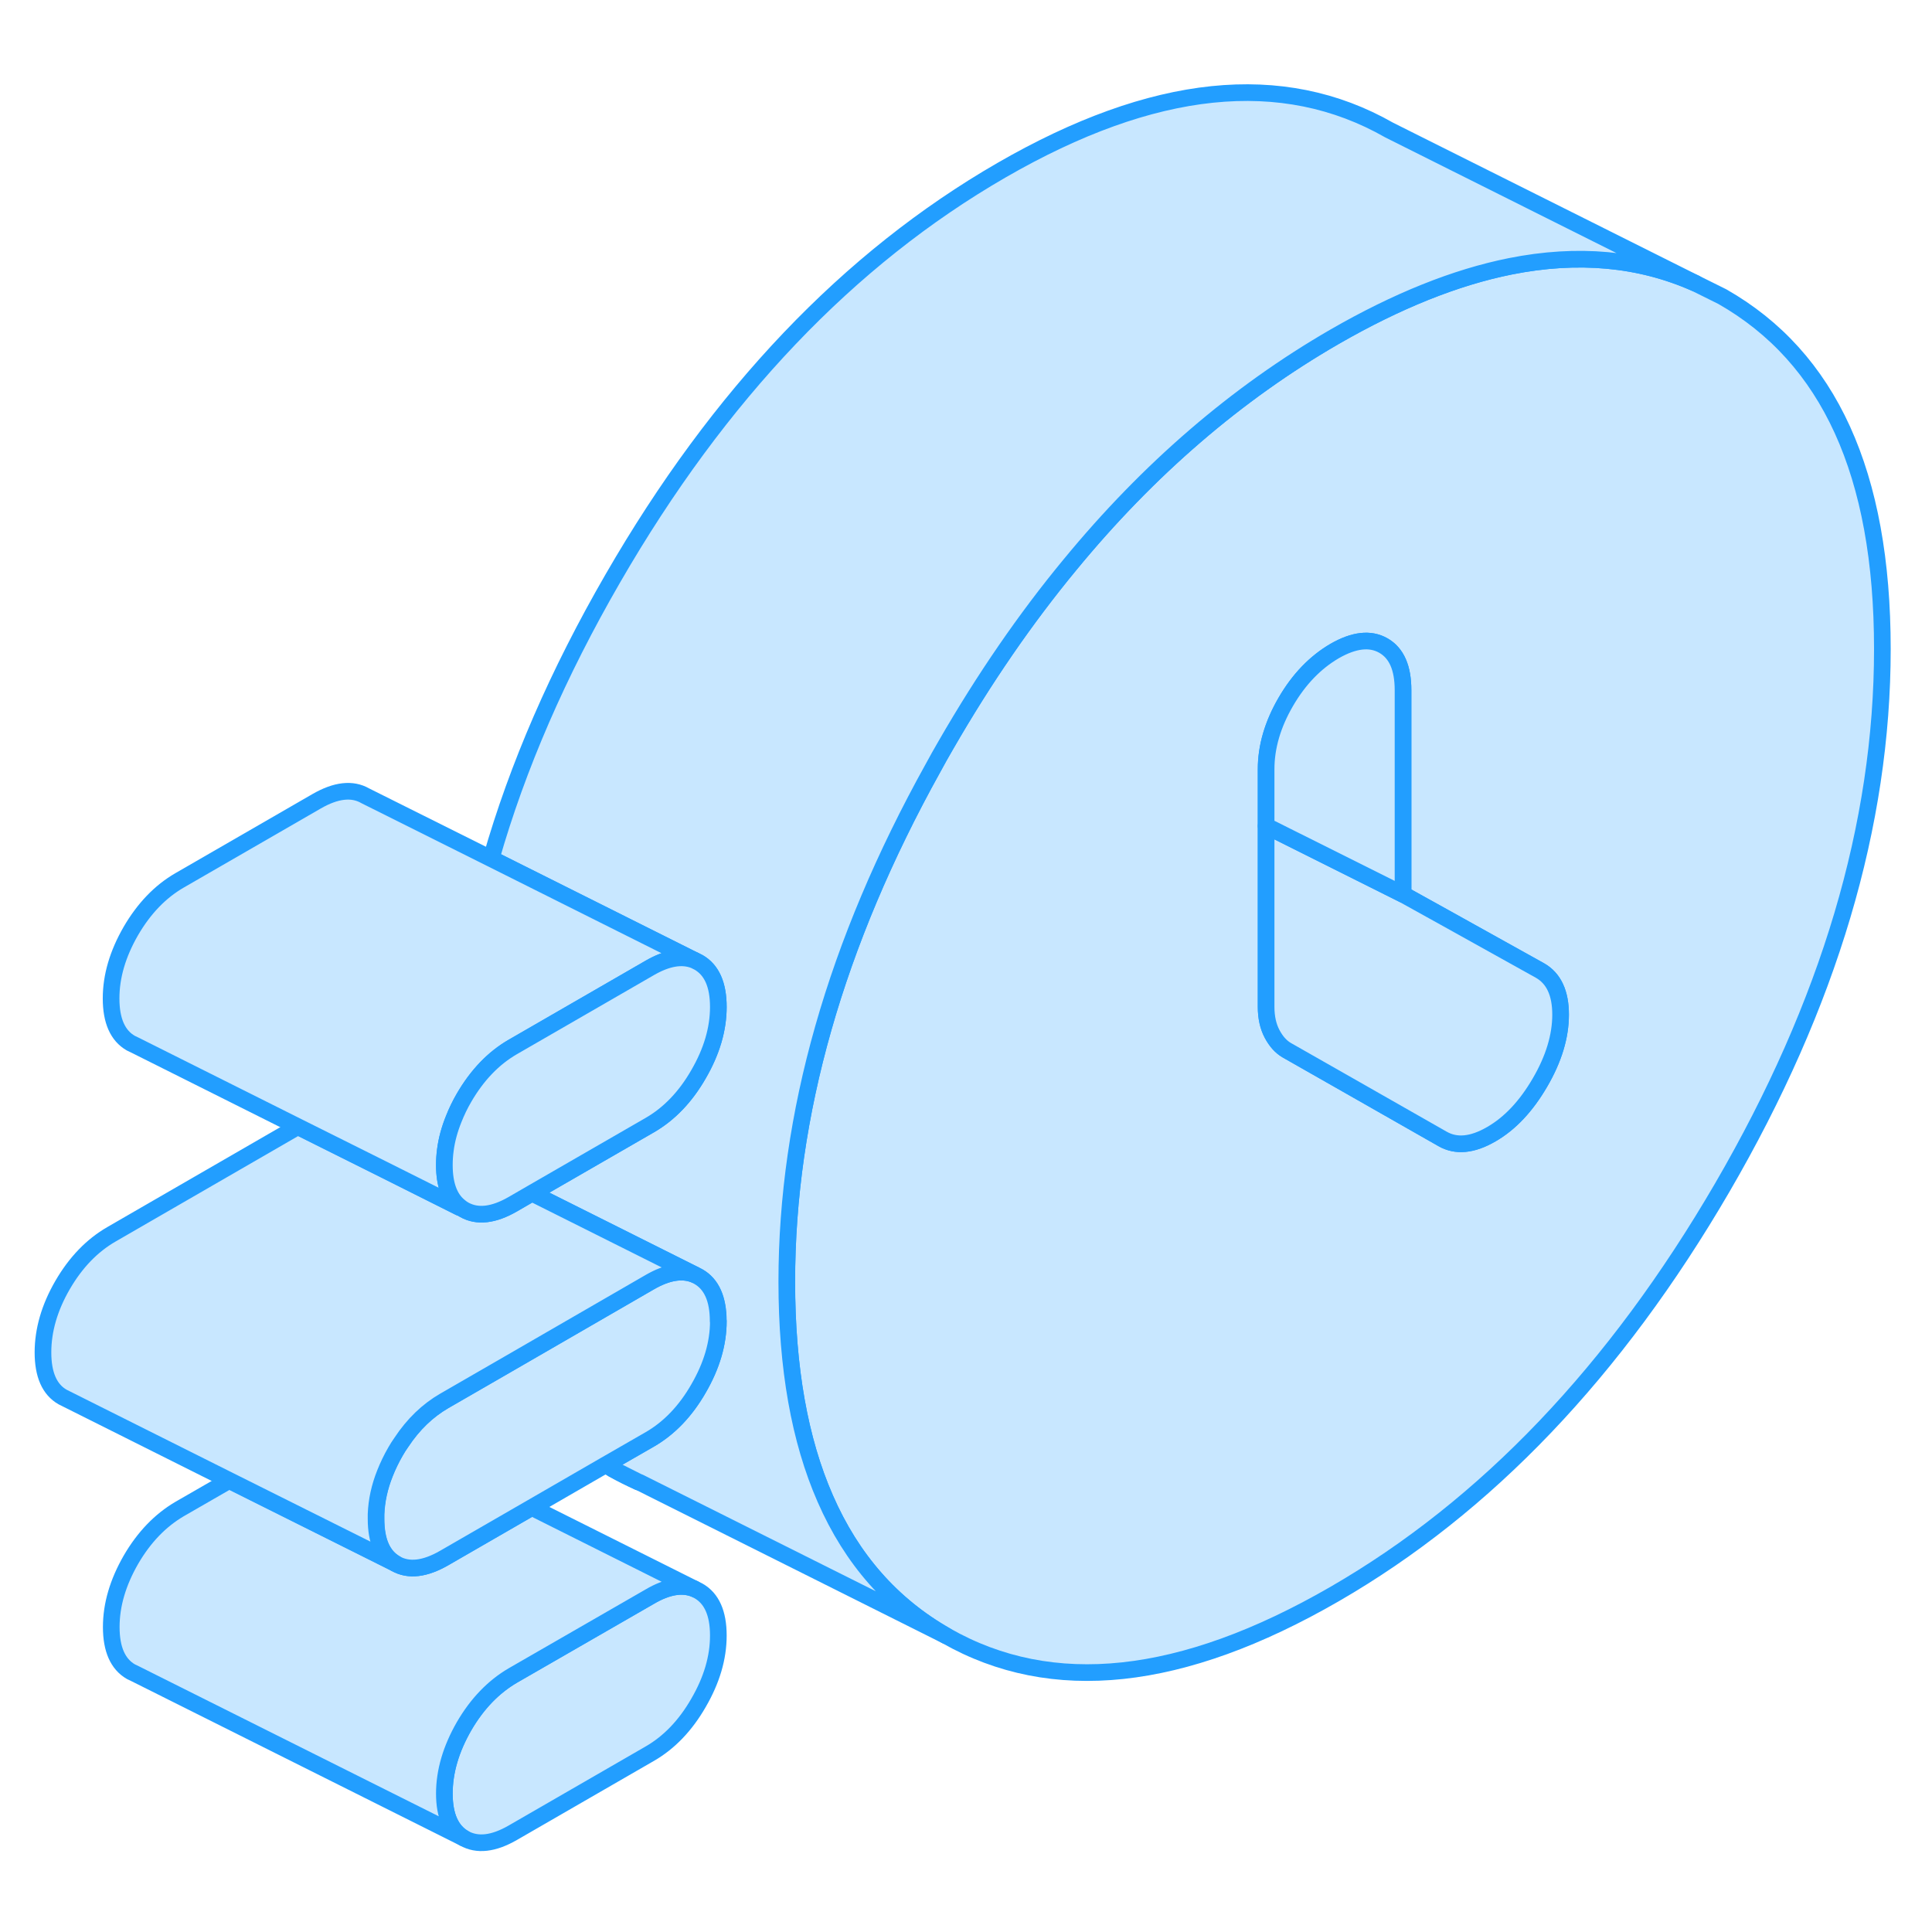 <svg width="48" height="48" viewBox="0 0 116 110" fill="#c8e7ff" xmlns="http://www.w3.org/2000/svg" stroke-width="1px" stroke-linecap="round" stroke-linejoin="round"><path d="M103.41 14.81L101.8 14.01C98.45 12.52 94.74 12.18 90.68 12.99C87.39 13.65 83.88 15.06 80.13 17.22C74.26 20.61 68.96 25.17 64.24 30.91C61.57 34.14 59.09 37.75 56.8 41.72C56.53 42.18 56.27 42.65 56.02 43.11C50.16 53.66 47.24 63.94 47.24 73.95C47.24 79.13 48.01 83.47 49.55 86.98C51.14 90.62 53.55 93.36 56.8 95.21C63.17 98.84 70.95 98.01 80.13 92.71C89.24 87.45 97 79.31 103.41 68.3C109.82 57.28 113.02 46.51 113.02 35.97C113.02 25.43 109.82 18.46 103.41 14.81ZM92.46 62C91.64 63.41 90.67 64.45 89.54 65.1C88.4 65.76 87.43 65.85 86.61 65.38L81.01 62.19L77.25 60.05C76.91 59.85 76.62 59.53 76.38 59.08C76.14 58.63 76.02 58.08 76.02 57.46V43.18C76.02 41.85 76.41 40.5 77.2 39.14C77.99 37.78 78.97 36.77 80.13 36.09C81.3 35.42 82.27 35.31 83.06 35.76C83.85 36.21 84.24 37.1 84.24 38.44V50.7L86.71 52.07L92.46 55.27C93.29 55.74 93.7 56.63 93.7 57.92C93.7 59.21 93.29 60.58 92.46 62Z" stroke="#229EFF" stroke-linejoin="round"/><path d="M43.13 95.2C43.13 96.54 42.73 97.88 41.94 99.24C41.16 100.6 40.18 101.62 39.02 102.29L30.79 107.04C29.63 107.71 28.65 107.82 27.86 107.37C27.08 106.92 26.68 106.03 26.68 104.69C26.68 103.35 27.08 102.01 27.86 100.65C28.65 99.29 29.63 98.28 30.79 97.6L39.02 92.86C40.06 92.25 40.96 92.1 41.7 92.4L41.94 92.52C42.73 92.97 43.13 93.86 43.13 95.2Z" stroke="#229EFF" stroke-linejoin="round"/><path d="M36.8 85.21C37.3 85.5 37.811 85.75 38.331 85.98L36.8 85.21ZM27.571 69.42C27.571 69.42 27.571 69.46 27.571 69.49L27.851 69.63C27.751 69.57 27.651 69.5 27.561 69.42H27.571Z" stroke="#229EFF" stroke-linejoin="round"/><path d="M101.8 14.01C98.45 12.52 94.74 12.18 90.68 12.99C87.39 13.65 83.88 15.06 80.13 17.22C74.26 20.61 68.96 25.17 64.24 30.91C61.57 34.14 59.09 37.75 56.8 41.72C56.53 42.18 56.27 42.65 56.02 43.11C50.16 53.66 47.24 63.94 47.24 73.95C47.24 79.13 48.01 83.47 49.55 86.98C51.14 90.62 53.55 93.36 56.8 95.21L38.39 86L38.33 85.98L36.8 85.21C36.65 85.13 36.5 85.04 36.36 84.95L39.02 83.42C40.18 82.75 41.16 81.73 41.94 80.37C42.73 79.01 43.13 77.66 43.13 76.33C43.13 75 42.73 74.1 41.94 73.65L41.7 73.53L31.93 68.64L39.02 64.55C40.18 63.88 41.16 62.86 41.94 61.5C42.73 60.14 43.13 58.79 43.13 57.46C43.13 56.13 42.73 55.23 41.94 54.78L41.7 54.66L29.49 48.55C31.07 43.02 33.51 37.41 36.8 31.72C43.17 20.69 50.95 12.52 60.13 7.22C69.24 1.96 77 1.15 83.41 4.81L101.8 14.01Z" stroke="#229EFF" stroke-linejoin="round"/><path d="M41.7 92.4C40.96 92.1 40.06 92.25 39.02 92.86L30.79 97.6C29.63 98.28 28.65 99.29 27.86 100.65C27.08 102.01 26.68 103.36 26.68 104.69C26.68 106.02 27.08 106.92 27.86 107.37L8.11 97.49L7.86 97.37C7.08 96.92 6.68 96.03 6.68 94.69C6.68 93.35 7.08 92.01 7.86 90.65C8.65 89.29 9.63 88.28 10.79 87.6L13.76 85.89L21.59 89.8L23.75 90.88C24.54 91.33 25.52 91.21 26.68 90.54L31.93 87.51L41.7 92.4Z" stroke="#229EFF" stroke-linejoin="round"/><path d="M43.13 76.33C43.13 77.66 42.73 79.01 41.94 80.37C41.16 81.73 40.18 82.75 39.02 83.42L36.36 84.95L31.93 87.51L26.68 90.54C25.52 91.21 24.54 91.33 23.75 90.88C22.96 90.43 22.57 89.53 22.57 88.2C22.57 88.11 22.57 88.01 22.57 87.92C22.6 87.1 22.78 86.27 23.11 85.45C23.28 85.02 23.49 84.58 23.74 84.15C23.85 83.96 23.96 83.78 24.09 83.6C24.81 82.51 25.67 81.69 26.67 81.11L30.5 78.9L39.01 73.98C40.05 73.38 40.95 73.23 41.69 73.53L41.93 73.65C42.72 74.1 43.12 74.99 43.12 76.33H43.13Z" stroke="#229EFF" stroke-linejoin="round"/><path d="M41.7 73.53C40.96 73.23 40.06 73.38 39.02 73.98L30.51 78.9L26.68 81.11C25.68 81.69 24.82 82.51 24.1 83.6C23.97 83.78 23.86 83.96 23.75 84.15C23.5 84.58 23.29 85.02 23.12 85.45C22.79 86.27 22.61 87.1 22.58 87.92C22.58 88.01 22.58 88.11 22.58 88.2C22.58 89.53 22.97 90.43 23.76 90.88L21.6 89.8L13.77 85.89L4 81L3.76 80.88C2.97 80.43 2.58 79.53 2.58 78.2C2.58 76.87 2.97 75.51 3.76 74.15C4.55 72.79 5.53 71.78 6.69 71.11L17.89 64.64L23.08 67.23L27.59 69.49L27.87 69.63C28.66 70.08 29.64 69.97 30.8 69.3L31.94 68.64L41.71 73.53H41.7Z" stroke="#229EFF" stroke-linejoin="round"/><path d="M41.7 54.66C40.96 54.36 40.06 54.51 39.02 55.11L30.79 59.86C29.63 60.53 28.65 61.55 27.86 62.91C27.61 63.34 27.41 63.76 27.24 64.19C26.99 64.81 26.82 65.43 26.74 66.05C26.7 66.35 26.68 66.65 26.68 66.95C26.68 68.11 26.98 68.94 27.57 69.42C27.57 69.44 27.57 69.46 27.57 69.49L23.06 67.23L17.87 64.64L8.1 59.75L7.85 59.63C7.07 59.18 6.67 58.29 6.67 56.95C6.67 55.61 7.07 54.27 7.85 52.91C8.64 51.55 9.62 50.53 10.78 49.86L19.01 45.11C20.17 44.44 21.15 44.33 21.93 44.78L29.48 48.55L41.69 54.66H41.7Z" stroke="#229EFF" stroke-linejoin="round"/><path d="M43.13 57.46C43.13 58.79 42.73 60.14 41.94 61.5C41.16 62.86 40.18 63.88 39.02 64.55L31.93 68.64L30.79 69.3C29.63 69.97 28.65 70.08 27.86 69.63C27.76 69.57 27.66 69.5 27.57 69.42C26.98 68.94 26.68 68.11 26.68 66.95C26.68 66.65 26.7 66.35 26.74 66.05C26.82 65.43 26.99 64.81 27.24 64.19C27.41 63.76 27.61 63.34 27.86 62.91C28.65 61.55 29.63 60.53 30.79 59.86L39.02 55.11C40.06 54.51 40.96 54.36 41.7 54.66L41.94 54.78C42.73 55.23 43.13 56.12 43.13 57.46Z" stroke="#229EFF" stroke-linejoin="round"/><path d="M93.7 57.92C93.7 59.22 93.29 60.58 92.46 62C91.639 63.41 90.67 64.45 89.54 65.1C88.4 65.76 87.43 65.85 86.61 65.38L81.01 62.19L77.249 60.05C76.909 59.85 76.62 59.53 76.38 59.08C76.14 58.63 76.019 58.08 76.019 57.46V46.59L84.24 50.7L86.71 52.07L92.46 55.27C93.29 55.74 93.7 56.63 93.7 57.92Z" stroke="#229EFF" stroke-linejoin="round"/><path d="M84.24 38.44V50.7L76.019 46.59V43.18C76.019 41.85 76.409 40.5 77.2 39.14C77.99 37.78 78.97 36.77 80.13 36.09C81.3 35.42 82.27 35.31 83.06 35.76C83.85 36.21 84.24 37.1 84.24 38.44Z" stroke="#229EFF" stroke-linejoin="round"/></svg>